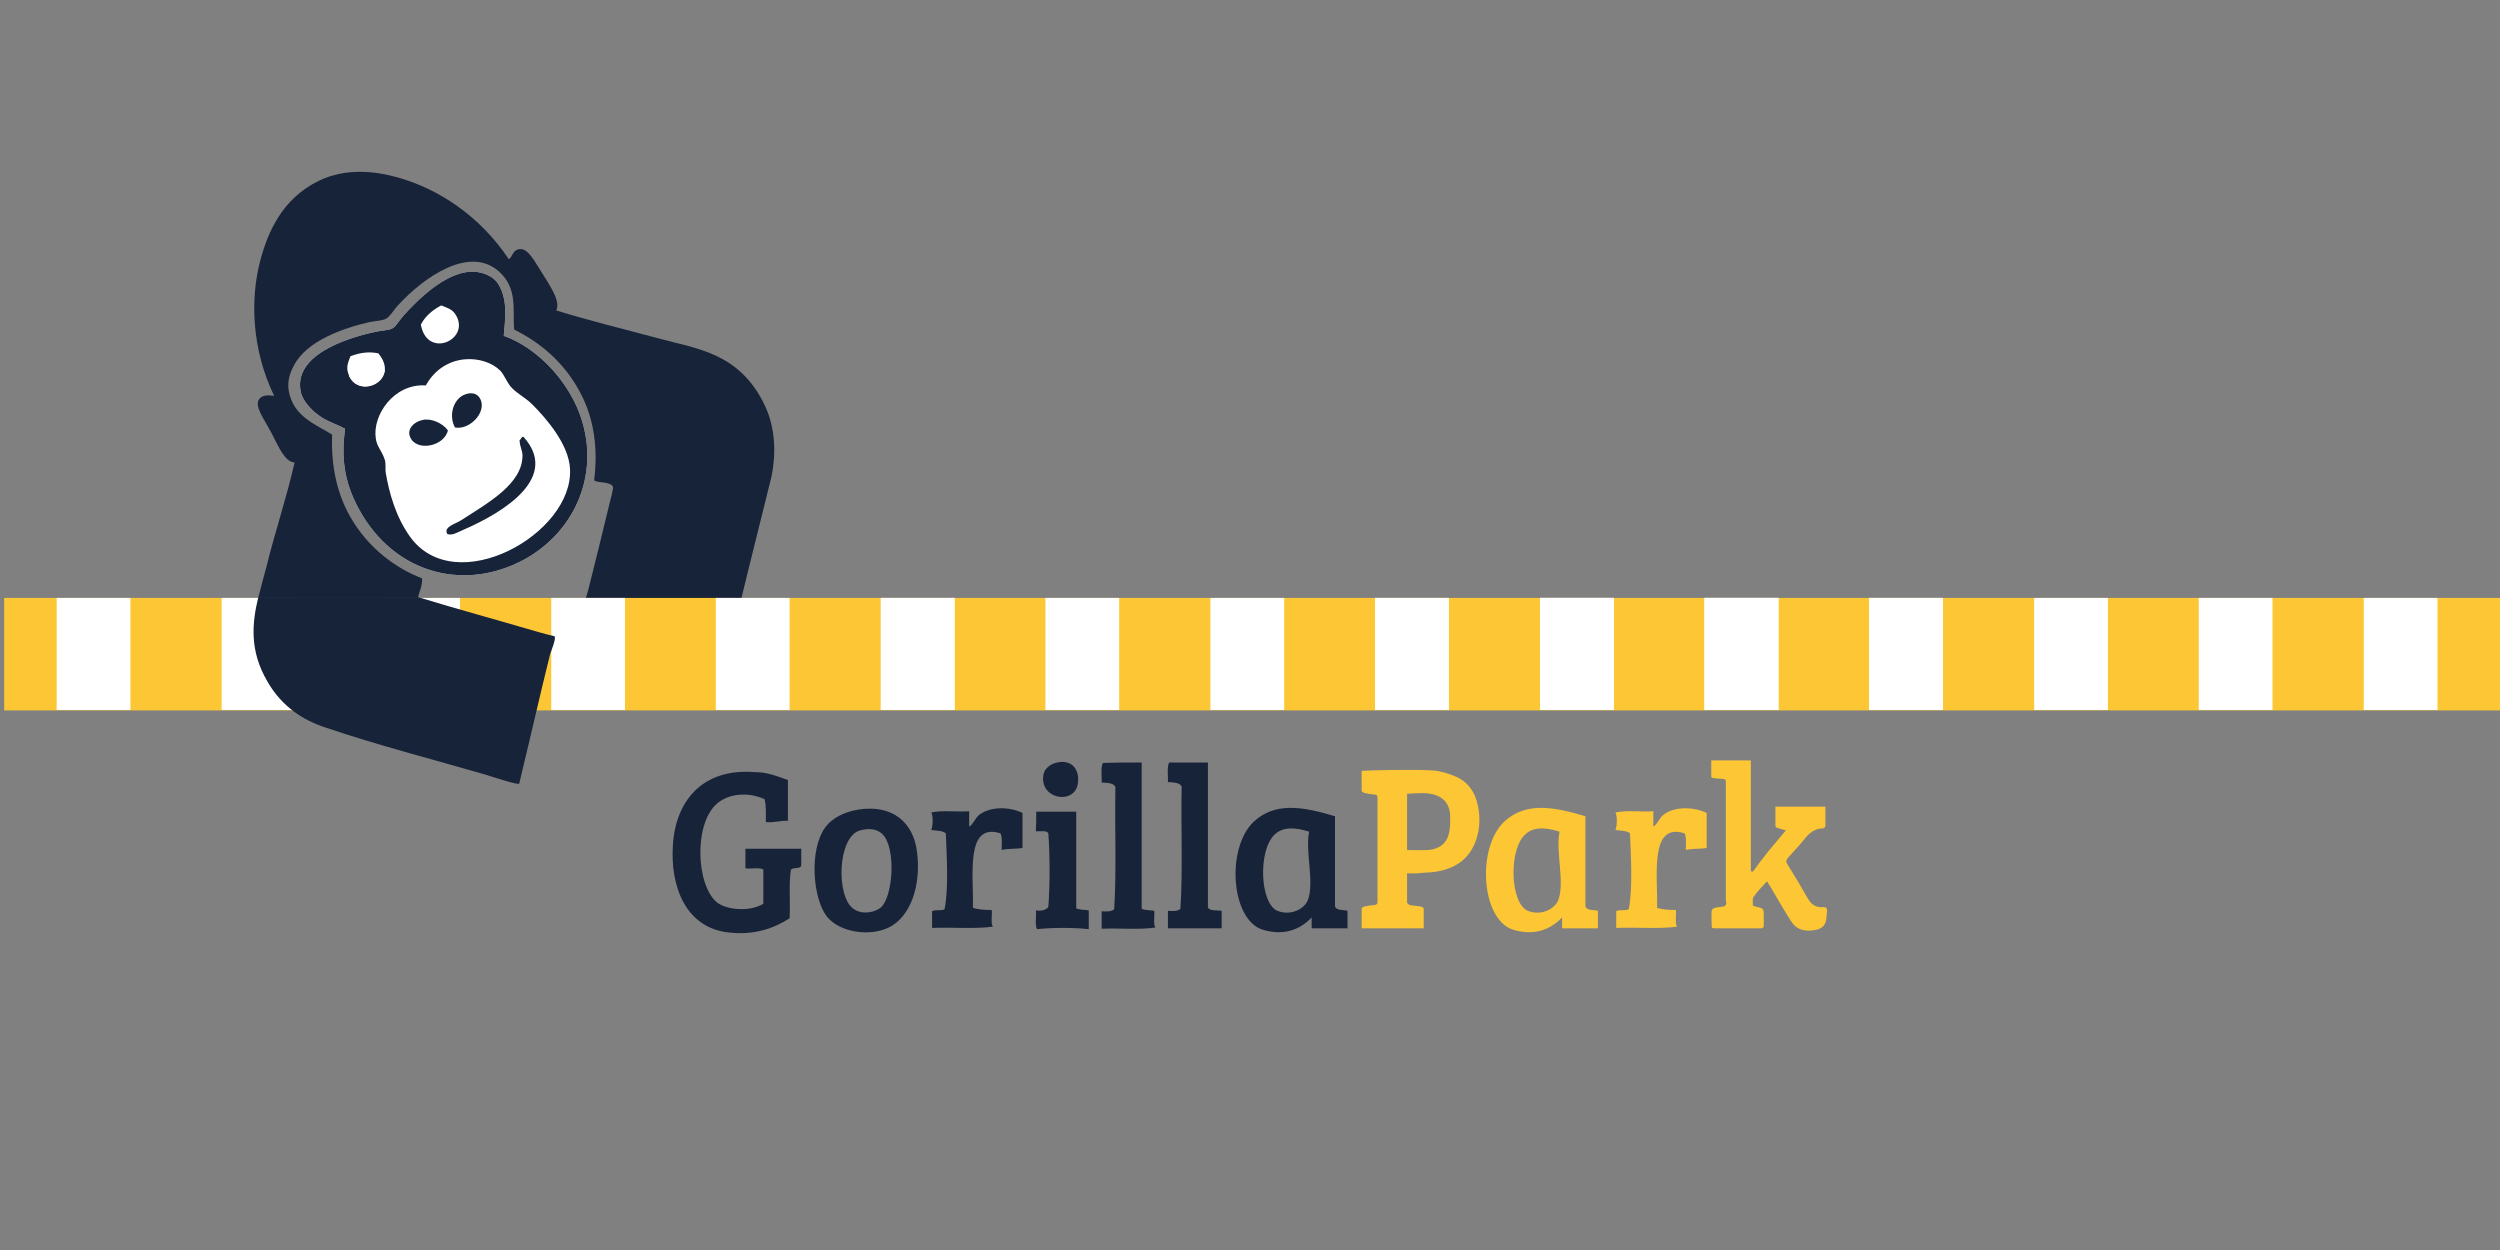 <?xml version="1.0" encoding="utf-8"?>
<!-- Generator: Adobe Illustrator 21.0.0, SVG Export Plug-In . SVG Version: 6.00 Build 0)  -->
<svg version="1.1" id="Layer_1" xmlns="http://www.w3.org/2000/svg" xmlns:xlink="http://www.w3.org/1999/xlink" x="0px" y="0px"
	 viewBox="0 0 600 300" style="enable-background:new 0 0 600 300;" xml:space="preserve">
<rect x="0" y="0" width="600" height="300" fill="#808080" stroke="none"/>
<style type="text/css">
	.st0{fill:#172338;}
	.st1{fill:#FFFFFF;}
	.st2{fill:#FCC635;}
</style>
<path class="st0" d="M183.6,97.4c-6.1-12.9-16.6-13.7-25.6-16.2c-8.5-2.3-16.5-4.2-24.5-6.7c1.2-2.3-1.9-6.5-4.1-10.1
	c-1.7-2.8-3.1-4.9-4.8-4.6c-1.7,0.3-1.6,2-2.5,2.4c-7-10.5-17-16.9-26.6-19.6c-5.6-1.6-12.6-2.3-19,0.8c-8.8,4.3-12.2,12.3-14,19
	c-2.5,9.3-2.1,21.5,3.3,32.6c-1.5-0.2-2.9-0.2-3.6,0.8c-1.2,1.7,1.1,4.6,3,8.2c1.7,3.3,3.2,6.9,5.5,7c-2,8.8-4.7,16.6-6.8,25.2
	c-0.6,2.3-1.3,4.7-1.9,7.2h38.3c0,0,0,0,0,0c0.4-1.5,1.1-3,1-4.6c-5.9-2.2-12.8-7-17.2-14.7c-3.9-6.8-4.6-14-4.4-19.8
	c-4-2.5-9.3-4.3-10.4-10.5c-0.4-2.2,0.3-4.4,1.2-6c3-6,12-9.1,18.2-10.5c1.5-0.3,3.1-0.3,4.1-0.9c0.9-0.6,1.7-2,2.6-3
	c6.3-6.9,17.3-14.6,24.4-8.2c4.5,4.1,3.2,9.1,3.6,13.9c5.9,2.9,12.4,7.9,16.4,16.2c3.4,7,3.5,14.4,2.8,20c1,0.7,3.8,0.2,4.5,1.5
	c0.2,0.4-0.6,3.1-0.8,4c-1.8,7.5-3.3,13.5-5.1,20.7c-0.2,1-2.5,7.6-2,8.3c0.2,0.3,3,0.7,4.3,1.1c10.3,3,20.6,6.4,30.6,8.8
	c3.3-14.5,7.4-30.4,11.1-45.5C186.2,109,186.2,103,183.6,97.4z"/>
<path class="st1" d="M120.9,80.6c0.3-3.8,1.1-8.5-1.3-12.4c-1.4-2.3-4.6-3.1-6.6-3c-6.1,0.3-12.7,6.7-16.2,10.6
	c-1,1.1-1.7,2.5-2.6,3c-0.8,0.5-2.6,0.5-3.9,0.8c-7.6,1.6-20,5.8-18.1,14.5c0.6,2.6,3.2,4.9,4.9,6c1.8,1.2,3.5,1.6,5.7,2.8
	c-0.8,6.5-0.5,12.3,3.4,19.4c8.3,15.1,24.4,19.4,38.2,12.7c1.3-0.6,2.7-1.4,4-2.3c11.8-8.1,16-22.9,9.5-36.2
	C133.8,88.3,126.9,82.7,120.9,80.6z"/>
<polygon class="st2" points="442.8,143.5 356.9,143.5 245,143.5 198.7,143.5 1,143.5 1,170.5 198.7,170.5 245,170.5 356.9,170.5 
	442.8,170.5 601,170.5 601,143.5 "/>
<path class="st0" d="M107.5,103.3c-0.9,3.9-7.7,5.2-9.1,1.5c-0.7-1.7,0.7-3.5,3-4C103.4,100.3,106.2,101.5,107.5,103.3z"/>
<path class="st0" d="M109.2,102.6c-1.4-2.5-0.7-6.1,1.7-7.6c1.4-0.8,3.1-0.9,4,0.2C117.4,98.3,113,103.3,109.2,102.6z"/>
<path class="st0" d="M125.2,105c0.1-0.1,0.2-0.1,0.4-0.2c8.7,9.6-4.1,17.9-14.5,22.4c-1.2,0.5-2.7,1.5-3.8,0.9
	c-0.8-1.7,1.9-2.3,3.3-3.2c6.7-4.3,14.8-8.8,14.8-15.6c0-1.2-0.7-2.2-0.7-3.7C125,105.5,125,105.2,125.2,105z"/>
<path class="st0" d="M120.9,80.6c0.3-3.8,1.1-8.5-1.3-12.4c-1.4-2.3-4.6-3.1-6.6-3c-6.2,0.3-12.7,6.7-16.2,10.6
	c-1,1.1-1.7,2.5-2.6,3c-0.8,0.5-2.6,0.5-3.9,0.8c-7.6,1.6-20,5.8-18.1,14.5c0.6,2.6,3.2,4.9,4.9,6c1.8,1.2,3.5,1.6,5.7,2.8
	c-0.8,6.5-0.5,12.3,3.4,19.4c8.3,15.1,24.4,19.4,38.2,12.7c1.3-0.6,2.7-1.4,4-2.3c11.8-8.1,16-22.9,9.5-36.2
	C133.8,88.3,126.9,82.7,120.9,80.6z M101,77.9c0.9-1.7,2.4-3.3,4.9-4.6c1.4,0.6,2.6,0.8,3.5,2.3C113,81.5,102.5,86.3,101,77.9z
	 M83.7,90.1c2.4,1.8,6.6,0.9,8.7-1.5C92,92.5,85.9,94.8,83.7,90.1z M136.8,112.5c0.9,15.6-27.5,31.5-38.4,16.3
	c-3.5-4.9-5-10.6-5.8-15.2c-0.2-1,0.1-2.4-0.3-3.4c-0.7-2.1-1.8-2.9-2.1-4.9c-0.9-5.6,4.3-13.3,12-12.8c4.5-8.1,14.1-7.4,17.9-3.5
	c0.8,0.8,1.5,2.6,2.4,3.7c1.2,1.5,3.4,2.6,5.1,4.2C131.3,100.6,136.5,106.7,136.8,112.5z"/>
<rect x="13.6" y="143.5" class="st1" width="17.7" height="26.9"/>
<rect x="53.2" y="143.5" class="st1" width="17.7" height="26.9"/>
<rect x="92.7" y="143.5" class="st1" width="17.7" height="26.9"/>
<rect x="132.3" y="143.5" class="st1" width="17.7" height="26.9"/>
<rect x="171.8" y="143.5" class="st1" width="17.7" height="26.9"/>
<rect x="211.4" y="143.5" class="st1" width="17.7" height="26.9"/>
<path class="st0" d="M128.9,151.6c-10.2-3-18.8-5.3-28.6-8.3H62c-1.5,6.2-2.2,12.8,2.2,20.3c3.5,6.1,8.7,9.3,13.9,11
	c13,4.4,25.3,7.5,38.7,11.4c0.6,0.2,7.3,2.4,7.8,2.1c0,0,0.4-1.5,0.5-2.1c2.5-10.3,4.4-18.8,6.9-28.9c0.3-1,1.5-3.7,1.1-4.4
	C132.9,152.7,129.9,151.9,128.9,151.6z"/>
<rect x="211.4" y="143.5" class="st1" width="17.7" height="26.9"/>
<rect x="250.9" y="143.5" class="st1" width="17.7" height="26.9"/>
<rect x="290.5" y="143.5" class="st1" width="17.7" height="26.9"/>
<rect x="330" y="143.5" class="st1" width="17.7" height="26.9"/>
<rect x="369.6" y="143.5" class="st1" width="17.7" height="26.9"/>
<rect x="409.1" y="143.5" class="st1" width="17.7" height="26.9"/>
<rect x="330" y="143.5" class="st1" width="17.7" height="26.9"/>
<rect x="369.6" y="143.5" class="st1" width="17.7" height="26.9"/>
<rect x="409.1" y="143.5" class="st1" width="17.7" height="26.9"/>
<rect x="448.6" y="143.5" class="st1" width="17.7" height="26.9"/>
<rect x="369.6" y="143.5" class="st1" width="17.7" height="26.9"/>
<rect x="409.1" y="143.5" class="st1" width="17.7" height="26.9"/>
<rect x="448.6" y="143.5" class="st1" width="17.7" height="26.9"/>
<rect x="488.2" y="143.5" class="st1" width="17.7" height="26.9"/>
<rect x="527.7" y="143.5" class="st1" width="17.7" height="26.9"/>
<rect x="567.3" y="143.5" class="st1" width="17.7" height="26.9"/>
<path class="st0" d="M253,183.2c4.3-1.4,6.4,1.7,5.6,5.3c-1.2,4.8-9.5,3.1-8.1-2.9C250.7,184.8,251.6,183.7,253,183.2z"/>
<path class="st0" d="M274,183c0,11.7,0,23.4,0,35.1c0.7,0.4,2.1,0.3,3,0.5c0.2,1.2-0.3,3.2,0.3,4c-3.8,0.6-8.7,0.1-12.9,0.3
	c0-1.4,0-2.8,0-4.2c1.2,0.1,2.4,0.1,3-0.5c0.6-9.2,0.1-19.6,0.3-29.3c-0.4-1-1.9-1-3.3-1.1c0.1-1.5-0.3-3.6,0.3-4.7
	C267.7,183,270.9,183,274,183z"/>
<path class="st0" d="M289.9,183c0,11.6,0,23.2,0,34.8c0.5,0.9,2.2,0.6,3.3,0.8c0,1.4,0,2.8,0,4.2c-4.3,0-8.6,0-12.9,0
	c0-1.4,0-2.8,0-4.2c1.2,0.1,2.4,0.1,3-0.5c0.6-9.2,0.1-19.6,0.3-29.3c-0.4-1-1.9-1-3.3-1.1c0.1-1.5-0.3-3.6,0.3-4.7
	C283.6,183,286.8,183,289.9,183z"/>
<path class="st0" d="M189.1,187.2c0,3.3,0,6.5,0,9.8c-2-0.1-3.3,0.5-5.3,0.3c0-1.9,0.1-4-0.3-5.5c-4-1.8-8.4-1.3-11.1,0.8
	c-6,4.6-5.4,19.9-0.3,24c2.3,1.8,7.9,2.3,11.1,0.3c0-2.7,0-5.5,0-8.2c-0.9-0.6-2.9-0.1-4.3-0.3c0-1.6,0-3.2,0-4.7
	c4.5,0,8.9,0,13.4,0c0,1.3,0,2.6,0,4c-0.2,1-2,0.3-2.5,1.1c-0.5,3.4-0.1,7.8-0.3,11.6c-3.8,2.4-8.4,4.1-14.6,3.4
	c-10.3-1.1-14.1-11-13.4-21.1c0.7-10.7,7.3-18.3,19.4-17.4C184.1,185.3,185.9,186.1,189.1,187.2z"/>
<path class="st0" d="M206,194.3c8.2-1.3,13.3,3.1,14.1,10.3c1,8-1.6,15.3-6.6,17.9c-4.6,2.4-12.1,1.3-15.1-2.6
	c-3.3-4.3-4.3-15.9-0.3-21.4C199.8,196.3,202.5,194.9,206,194.3z M204.8,218.1c2.2,1.6,5.3,0.8,6.6-0.3c2.9-2.5,3.8-14.4,0.3-17.7
	c-1.4-1.3-3.5-1.3-5.3-0.8C201,200.8,200.6,215.1,204.8,218.1z"/>
<path class="st0" d="M245.4,195.1c0,2.8,0,5.6,0,8.4c-1.5,0.3-3.6,0.1-5,0.5c0-1.4,0.2-3-0.3-4c-8.5-2.7-6.4,10.2-6.6,17.9
	c1.3,0.4,2.9,0.5,4.5,0.5c0.2,1.2-0.3,3.2,0.3,4c-4.4,0.6-9.8,0.1-14.6,0.3c0-1.3,0-2.6,0-4c0.7-0.5,2.3,0,3-0.5
	c1-5,0.5-12.8,0.3-18.2c-0.8-0.7-2.3-0.6-3.5-0.8c0.4-0.9,0.5-3.4,0-4.2c2.5-0.6,6.1-0.1,9.1-0.3c0,1.2,0,2.5,0,3.7
	c1.1-0.7,1.4-2.1,2.5-2.9C237.8,193.5,242.3,193.6,245.4,195.1z"/>
<path class="st0" d="M320.4,195.9c0,7.2,0,14.4,0,21.6c0.3,1.1,1.9,0.8,3,1.1c0,1.4,0,2.8,0,4.2c-2.9,0-5.7,0-8.6,0
	c0-0.9,0-1.8,0-2.6c-1.8,1.9-5,4.1-9.6,3.4c-0.8-0.1-2.2-0.4-3-0.8c-6.9-3.4-7.7-19.5-1.3-25.6C306.1,192.4,312.7,193.6,320.4,195.9
	z M305.8,200.4c-3.9,3.9-3.4,16.5,0.8,18.2c3.2,1.3,6.5-0.5,7.3-2.6c1.6-4.3-0.7-11.7,0.3-16.4C310.7,198.5,307.8,198.4,305.8,200.4
	z"/>
<path class="st0" d="M248.7,194.8c3.2,0,6.4,0,9.6,0c0,7.7,0,15.5,0,23.2c0.7,0.4,2.1,0.3,3,0.5c0,1.5,0,3,0,4.5
	c-3.5-0.4-8.8-0.4-12.4,0c-0.6-1-0.1-3.1-0.3-4.5c1.4,0.2,2.4-0.1,3-0.8c0.4-5.3,0.4-12.4,0-17.7c-0.4-0.8-1.9-0.4-3-0.5
	C248.7,198,248.7,196.4,248.7,194.8z"/>
<path class="st2" d="M337.7,209.6c0,2.4,0,4.7,0,7c0,0.2,0.4,0.5,0.6,0.6c0.9,0.2,1.9,0.2,2.8,0.4c0.2,0,0.6,0.3,0.6,0.5
	c0,1.5,0,3.1,0,4.7h-14.9c0-1.6,0-3.2,0-4.7c0-0.2,0.3-0.4,0.5-0.5c0.8-0.2,1.7-0.3,2.6-0.4c0.5-0.1,0.7-0.2,0.7-0.8
	c0-8.3,0-16.6,0-24.9c0-0.6-0.2-0.8-0.7-0.8c-0.8-0.1-1.7-0.2-2.5-0.4c-0.2-0.1-0.6-0.3-0.6-0.5c0-1.6,0-3.1,0-4.8
	c2.4-0.1,4.7-0.2,6.9-0.2c3.4,0,6.7-0.1,10.1,0.1c1.8,0.1,3.7,0.7,5.4,1.4c2.7,1.1,4.4,3.2,5.2,5.9c0.9,3.1,0.9,6.3-0.1,9.3
	c-1.5,4.4-4.7,6.8-9.1,7.6c-1.4,0.3-2.8,0.3-4.2,0.4C340.1,209.7,338.9,209.6,337.7,209.6 M337.7,204c1.8,0,3.4,0.1,5.1,0
	c2.7-0.2,4.5-1.7,5-4.2c0.3-1.5,0.3-3.1,0.2-4.6c-0.2-2.1-1.4-3.7-3.5-4.4c-2.2-0.7-4.5-0.4-6.8-0.3V204z"/>
<path class="st2" d="M437.6,217.7c-1.8,0.2-3-0.7-3.8-2.2c-1.6-2.8-3.2-5.5-4.9-8.2c-0.3-0.5-0.2-0.8,0.1-1.3
	c1.3-1.5,2.7-2.9,3.9-4.4c1.2-1.6,2.6-2.8,4.7-2.8c0.2,0,0.5-0.4,0.5-0.6c0-1.5,0-2.6,0-4.6h-12c0,2,0,3.1,0,4.6
	c0,0.2,0.3,0.5,0.5,0.5c0.6,0.2,1.3,0.4,2,0.6c-1.4,1.7-2.8,3.3-4.1,4.9c-1.3,1.6-2.6,3.3-3.8,5c-0.1,0-0.5-0.1-0.5-0.1v-26.6h-9.5
	c0,2,0,2.8,0,4c0.2,0.1,0.2,0.2,0.3,0.2c0.7,0.1,1.3,0.2,2,0.2c1.3,0.1,1.2,0.1,1.2,1.4c0,9.3,0,18.6,0,27.9c0,0.2,0.2,0.5,0.1,0.7
	c-0.1,0.3-0.3,0.6-0.5,0.6c-0.8,0.2-1.5,0.2-2.3,0.4c-0.3,0.1-0.7,0.4-0.7,0.7c-0.1,1.2,0,2.4,0,3.6c0,0.5,0.2,0.6,0.7,0.6
	c3.7,0,7.4,0,11.1,0c0.5,0,0.7-0.2,0.7-0.7c0-0.7,0-1.5,0-2.2c0-1.9,0-1.9-1.9-2.3c-0.3-0.1-0.7-0.2-0.7-0.3c0-0.7-0.2-1.6,0.2-2.1
	c0.9-1.3,2.1-2.5,3.2-3.7c0.2,0.4,0.4,0.7,0.6,1c1.7,2.8,3.3,5.7,5.1,8.5c1.5,2.4,3.8,2.7,6.3,2.1c1.2-0.3,2-1.1,2.2-2.4
	c0.1-0.7,0.1-1.4,0.2-2.1C438.5,218,438.3,217.7,437.6,217.7z"/>
<path class="st2" d="M380.5,195.9c0,7.2,0,14.4,0,21.6c0.3,1.1,1.9,0.8,3,1.1c0,1.4,0,2.8,0,4.2c-2.9,0-5.7,0-8.6,0
	c0-0.9,0-1.8,0-2.6c-1.8,1.9-5,4.1-9.6,3.4c-0.8-0.1-2.2-0.4-3-0.8c-6.9-3.4-7.7-19.5-1.3-25.6C366.2,192.4,372.8,193.6,380.5,195.9
	z M365.9,200.4c-3.9,3.9-3.4,16.5,0.8,18.2c3.2,1.3,6.5-0.5,7.3-2.6c1.6-4.3-0.7-11.7,0.3-16.4C370.8,198.5,367.9,198.4,365.9,200.4
	z"/>
<path class="st2" d="M409.6,195.1c0,2.8,0,5.6,0,8.4c-1.5,0.3-3.6,0.1-5,0.5c0-1.4,0.2-3-0.3-4c-8.5-2.7-6.4,10.2-6.6,17.9
	c1.3,0.4,2.9,0.5,4.5,0.5c0.2,1.2-0.3,3.2,0.3,4c-4.4,0.6-9.8,0.1-14.6,0.3c0-1.3,0-2.6,0-4c0.7-0.5,2.3,0,3-0.5
	c1-5,0.5-12.8,0.3-18.2c-0.8-0.7-2.3-0.6-3.5-0.8c0.4-0.9,0.5-3.4,0-4.2c2.5-0.6,6.1-0.1,9.1-0.3c0,1.2,0,2.5,0,3.7
	c1.1-0.7,1.4-2.1,2.5-2.9C401.9,193.5,406.5,193.6,409.6,195.1z"/>
<path class="st1" d="M84.1,85.5c2.6-1,4.7-1.1,6.7-0.7c5.5,6.6-5,11.4-7.2,4.9C83,88,83.6,86.9,84.1,85.5z"/>
</svg>
